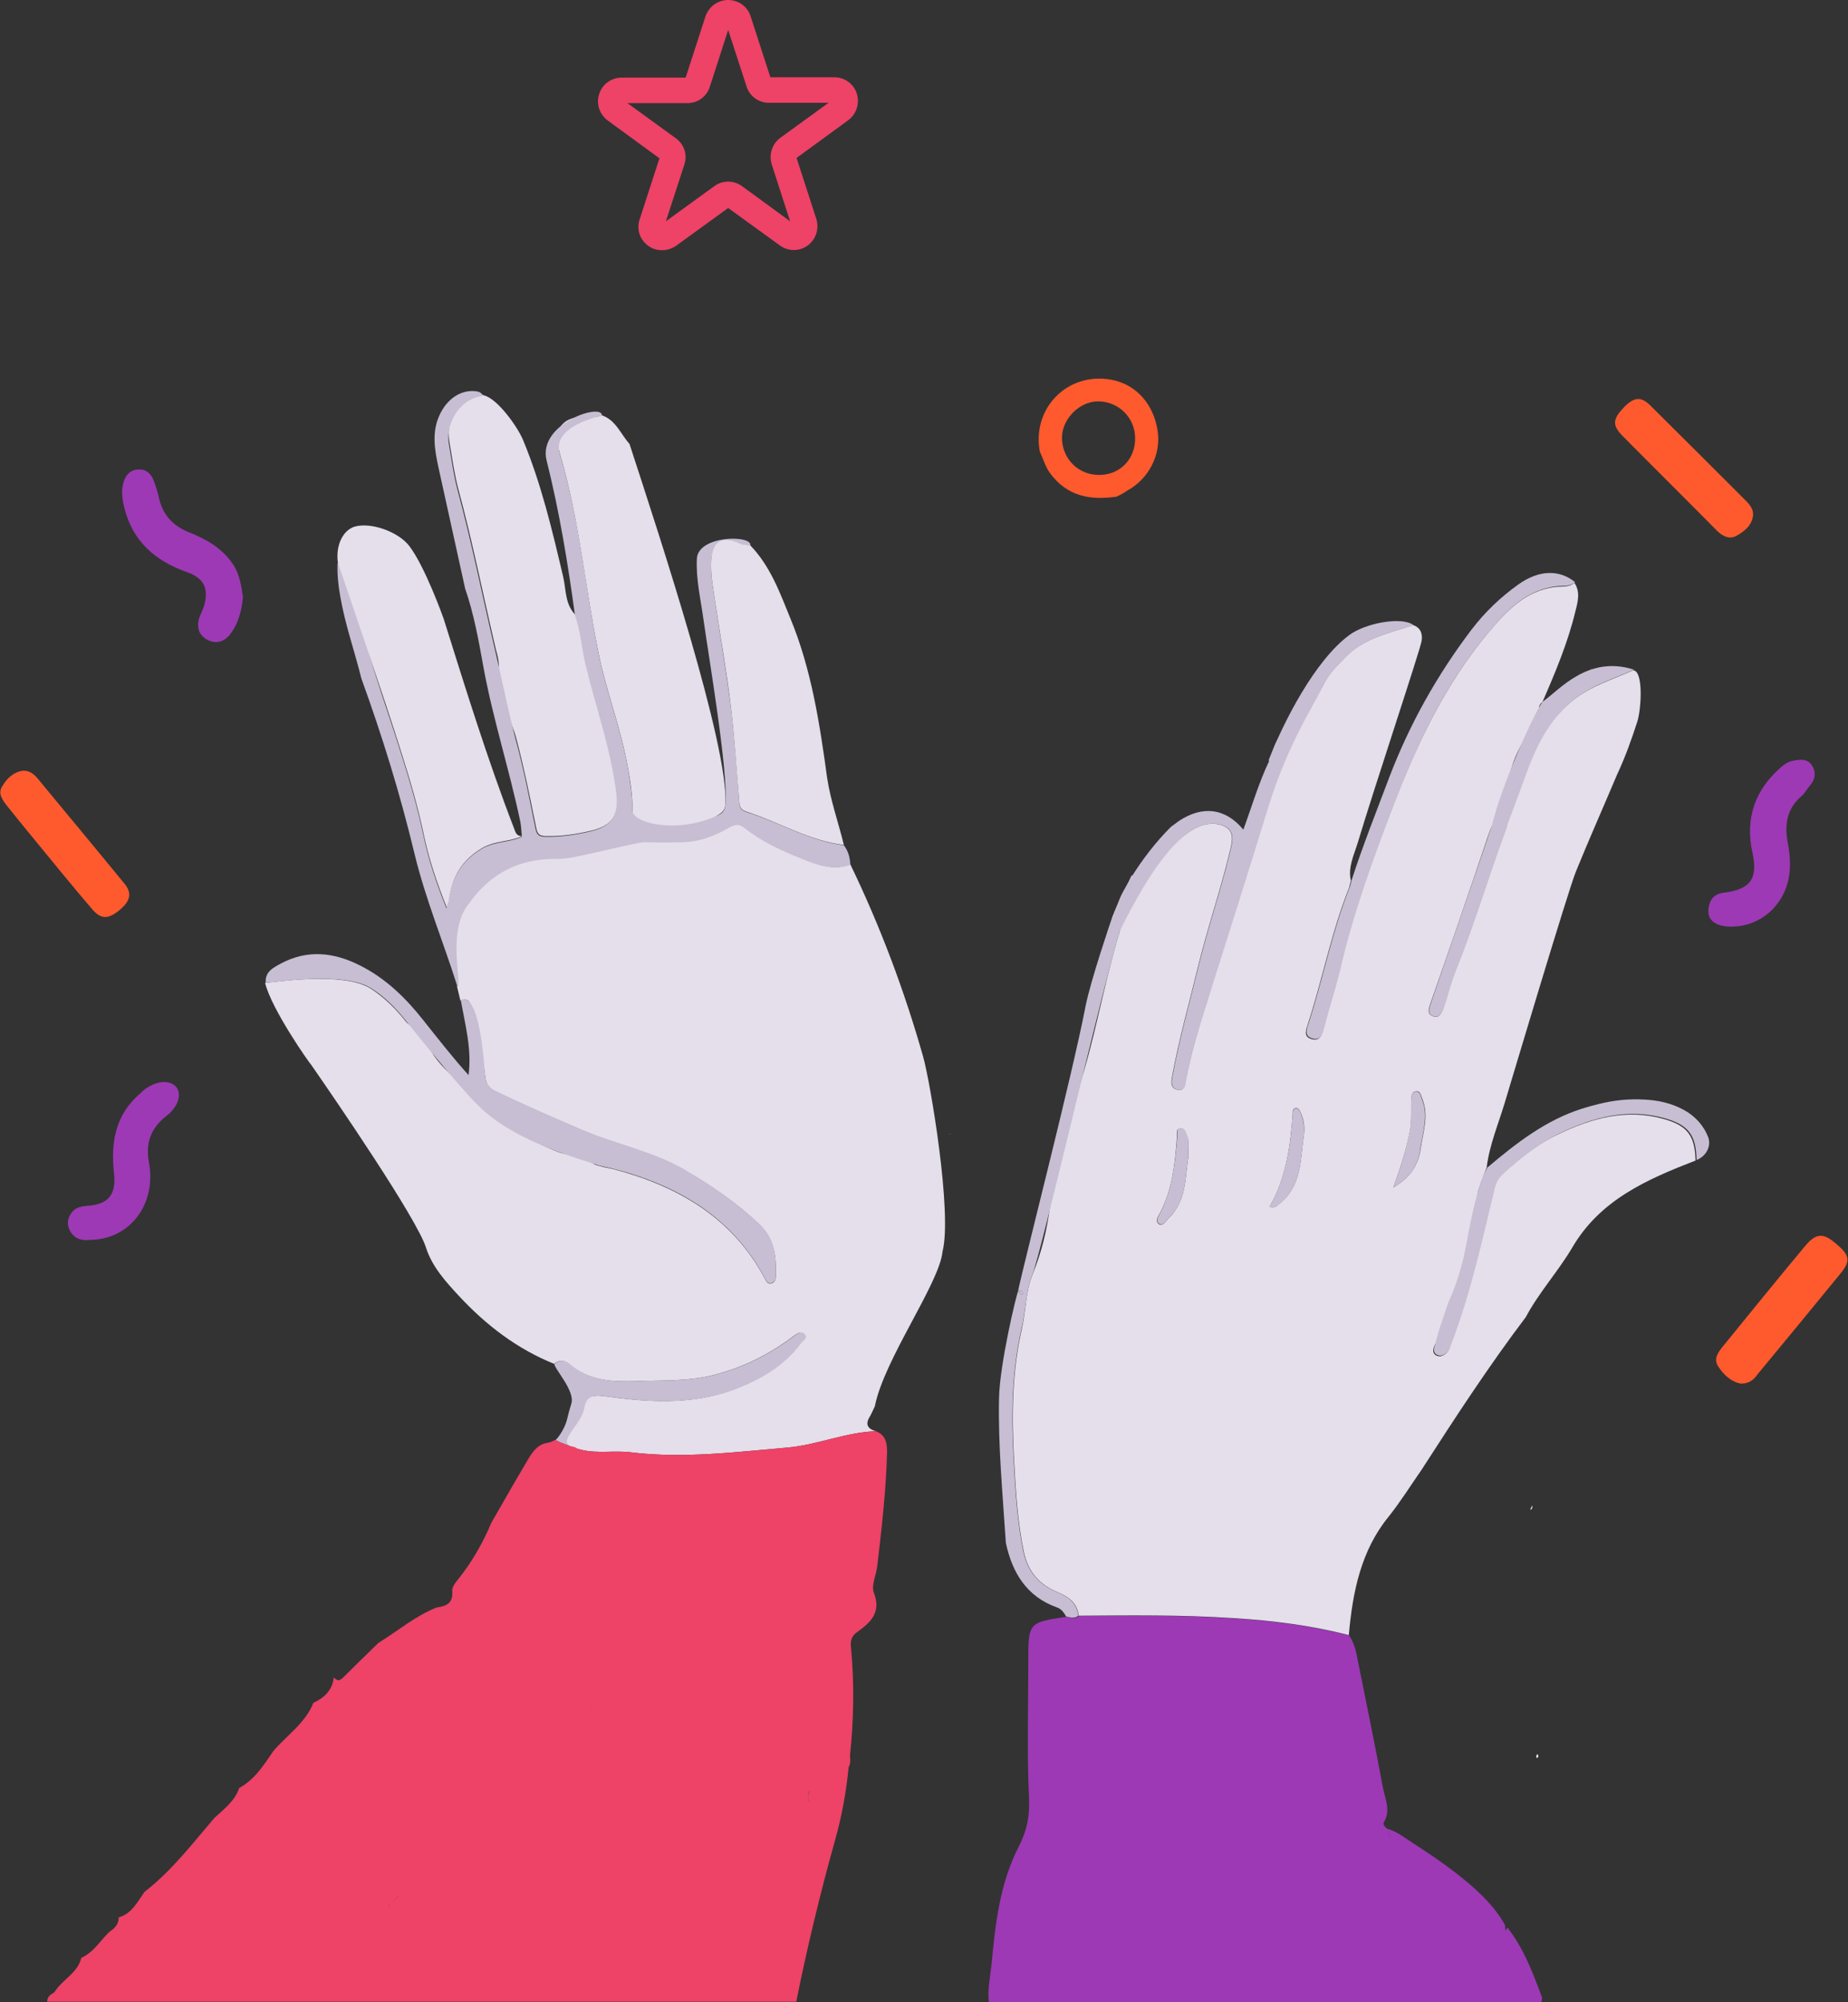 <?xml version="1.0" encoding="utf-8"?>
<!-- Generator: Adobe Illustrator 28.4.1, SVG Export Plug-In . SVG Version: 6.00 Build 0)  -->
<svg version="1.1" id="Layer_1" xmlns="http://www.w3.org/2000/svg" xmlns:xlink="http://www.w3.org/1999/xlink" x="0px" y="0px"
	 viewBox="0 0 543.1 588.1" style="enable-background:new 0 0 543.1 588.1;" xml:space="preserve">
<rect x="0" y="0" width="543.1" height="588.1" fill="#333333" stroke="none"/>
<style type="text/css">
	.st0{fill:#C7BED3;}
	.st1{fill:#9D39B5;}
	.st2{fill:#E4DFEA;}
	.st3{fill:#FF5A2E;}
	.st4{fill:#E3F9FD;}
	.st5{fill:#EE4267;}
	.st6{fill:#FEFDFD;}
	.st7{fill:#FDA68C;}
</style>
<g>
	<path class="st0" d="M167.9,412.3c-0.5,1.6-0.9,3.2-1.3,4.8c-0.5,2-2,4.6-3.3,5.9c1,0.6,2.1,1,3.2,1.4c0.5,0.1,0.9,0.3,1.4,0.4
		c0-0.4,1-1.8,1.3-2.5c1.1-2.6,2-5.4,2.5-8.3c0.6-3.7,2.2-4.4,5.9-3.9c12.8,1.8,25.8,2.7,38.3-2c7.7-2.9,14.7-6.9,19.7-13.7
		c0.6-0.8,2.2-1.5,0.8-2.6c-0.9-0.8-2-0.1-3,0.6c-7.1,5.4-14.9,9.3-23.6,11.5c-7.5,1.9-15,1.5-22.6,1.8c-7.1,0.2-13.9,0-19.7-5
		c-1.3-1.1-3-1.4-4.6-0.1C162.9,402.1,169.1,408.6,167.9,412.3z"/>
	<g>
		<path class="st1" d="M412.1,539.3c-1.4-0.9-2.8-1.7-4.4-2.1c0.3,0.9,0.6,1.9,0.9,2.8c-0.4-0.9-0.6-1.9-0.9-2.8
			c-0.5-0.5-1.2-0.9-1.1-1.8c0,0,0,0,0,0c2.3-3.5,0.4-7.1-0.2-10.4c-2.4-13-5.1-25.9-7.7-38.9c-0.4-2.1-1.1-4-2.2-5.7
			c-11.2-2.9-22.6-4.3-34.1-5c-15.1-1-30.2-0.8-45.3-0.7c-1.1,0.9-2.4,0.5-3.6,0.2c-11.3,1.7-11.3,1.7-11.3,13.3
			c0,13.2-0.4,26.5,0.2,39.7c0.3,5.3-0.5,9.6-2.9,14.3c-5.6,10.8-7,22.8-8.1,34.8c-0.4,3.7-1.2,7.4-0.8,11.1c43.1,0,86.2,0,129.4,0
			c1.7,0,3.3,0,5,0c2.2,0,17.6,0,19.8,0c-0.6-1.4-0.2-2.8,0.3-4c4-10.6-2.1-8-2.8-18.6C436.3,554.1,418.5,543.7,412.1,539.3z
			 M385.8,510.7c0.1-0.7,0-1.6,0.3-2.3C385.8,509,385.9,509.9,385.8,510.7z"/>
		<path class="st1" d="M443,566.2c-4.2,6.7-4.7,14.5-6.6,21.9c5.5,0,11.1,0,16.6,0c0.1-0.4,0.1-0.9,0.2-1.3
			C450.5,579.5,447.8,572.3,443,566.2z"/>
	</g>
	<path class="st2" d="M396.4,480.3c-11.2-2.9-22.6-4.3-34.1-5c-15.1-1-30.2-0.8-45.3-0.7c-0.4-3.8-3-5.6-6.2-6.9
		c-5.3-2.2-8.7-6-9.9-11.8c-1.9-9-2.4-18.2-2.9-27.3c-0.7-12.7-0.6-25.6,2.3-38.2c1.2-5.3,1.1-11,3.1-15.9
		c2.7-6.6,4.3-13.2,5.2-20.2c1.2-9,2.1-18.1,5.5-26.5c7-17.6,9.5-36.3,15-54.3c0.6-2.1,0.1-3.6-2.3-3.9c2.2-5.7,3.9-8.3,5.8-12.5
		c1.2,1.3,1.6,0.7,2.8-0.4c5-4.5,9.5-9.7,15.5-13.2c3.1-1.8,6.8-2.1,9.4-0.5c2.8,1.6,1.6,5.2,0.9,8c-2.7,11.1-6.4,21.8-9.1,32.9
		c-2.6,10.7-5.6,21.3-7.6,32.1c-0.3,1.6-0.7,3.6,1.5,4.1c2.2,0.5,2.2-1.4,2.5-2.9c1.4-7.1,3.4-14.2,5.6-21.1
		c7.2-22.8,12.6-46.2,21.6-68.5c1.1-2.7,0.8-4.4-2.3-5c0.8-2.4,1.3-4.9,3.2-6.7c1.2-0.1,3,0.5,3.4-0.8c1.8-5.6,6.6-9.2,9.1-14.3
		c1.5-3,3.8-5.2,6.1-7.6c5.5-5.8,13-7.2,20.1-9.6c2.2,0.8,2.8,2.5,2.5,4.6c-0.4,2.7-13.6,42.1-18.8,59.4c-1.1,3.6-2.9,7.1-2,11.1
		c-0.2,0.7-0.3,1.3-0.5,2c-5.2,13-7.8,26.8-12.1,40c-0.5,1.6-1.5,3.8,1,4.5c2.6,0.8,3.1-1.3,3.6-3.3c1.5-5.8,3.4-11.6,4.8-17.4
		c3.7-15.9,9.2-31.3,15.1-46.5c7.2-18.9,15.8-37.2,29-52.8c5.2-6.1,10.7-11.8,19.3-12.8c1.8-0.2,3.9,0.2,5.5-1.2
		c1.8,2.7,1,5.6,0.3,8.3c-2.2,9.2-5.9,18-9.7,26.7c-2,1.4-0.3,3.7-1.6,5.6c-5.8,7.7-10.1,15.9-8.1,26.7c1.9-3.6,3.1-6.8,4.3-10.1
		c3.1-8.7,6.9-16.8,14.5-22.8c5.3-4.2,11.6-6,17.5-8.7c3.2,0,2.4,11.6,1.3,15c-1.7,5.3-3.6,10.6-6,15.7c-4,9.5-8.2,18.9-12.1,28.5
		c-2.4,6-18.7,60.6-20.9,67.9c-1.9,6.3-4.5,12.4-5.3,19c-0.6,1.5-2.4,6-2.7,7.9c-2,12.8-3.4,23.6-7.5,35.8c-1.2,3.6-3.8,5.3-5.2,8.8
		c-0.4,0.9-0.5,2,0.5,2.6c1.1,0.6,2.1,0.2,3-0.6c0.8-0.7,1-1.6,1.3-2.5c5.1-13.2,8.3-27,11.5-40.8c0.7-2.9,0.6-6.4,2.7-8.4
		c5.3-4.9,10.9-9.6,17.6-12.7c9.8-4.7,20-7.5,30.9-4.4c7,2,9.1,4.9,9.3,12.2c-14.2,5.5-28,11.5-36.2,25.5
		c-4.2,7.1-9.8,13.2-13.7,20.5c-10.9,14.4-20.8,29.6-30.6,44.8c-3.2,4.6-6.2,9.4-9.7,13.8C400,455.4,397.5,467.6,396.4,480.3z
		 M441.2,238.8c-2.2,2-3.2,4.6-4.1,7.4c-5.5,16.3-11.1,32.6-16.8,48.8c-0.5,1.5-0.9,2.8,0.8,3.5c1.7,0.7,2.5-0.7,3-2.1
		c1.3-3.8,2.2-7.7,3.7-11.4c5.4-13.4,9.5-27.3,14.5-40.8C443.2,242.1,443.5,240.2,441.2,238.8z M409.5,348.8c4.4-2.6,7.3-6.1,8-11.4
		c0.7-4.9,2.5-9.6,0.5-14.6c-0.4-0.9-0.5-2.5-2-2.2c-1.3,0.3-1.2,1.7-1.2,2.8c-0.2,2.9,0.1,5.7-0.4,8.6
		C413.3,337.8,411.5,343.2,409.5,348.8z M373.1,354.5c1.8,0.4,2.2-0.4,2.9-0.9c6.6-5.2,6.1-13,7.2-20.2c0.3-2.2,0-4.4-0.9-6.5
		c-0.3-0.7-0.7-1.4-1.4-1.4c-1.1,0.1-1,1.1-1,1.9C379.2,336.8,378,346,373.1,354.5z M349.3,339.6c-0.2-2.5,0.3-4.3-0.5-6
		c-0.4-0.9-0.7-2.4-2.1-2.1c-1.3,0.3-0.7,1.6-0.8,2.5c-0.6,7.7-1.3,15.3-5,22.3c-0.6,1.1-1.5,2.4-0.3,3.3c1.1,0.7,1.9-0.8,2.6-1.5
		C348.9,352.8,348.2,345.6,349.3,339.6z"/>
	<path class="st2" d="M249.9,253.9c8.8,18.2,15.9,37.1,21.4,56.5c2.1,7.4,8.6,45.9,5.7,57.2c-0.9,9.4-17.2,31.7-19.9,45.5
		c-0.5,1-0.9,2-1.4,2.9c-1.5,2.3-0.8,3.7,1.7,4.4c-8.8,0.3-17.1,4-25.9,4.8c-15.3,1.3-30.6,3.3-46.1,1.4c-4.8-0.6-9.6,0.4-14.4-0.7
		c-2.4-0.6-5.2-1-4.2-3.4c1.1-2.6,4.3-5.6,4.8-8.5c0.6-3.7,2.2-4.4,5.9-3.9c12.8,1.8,25.8,2.7,38.3-2c7.7-2.9,14.7-6.9,19.7-13.7
		c0.6-0.8,2.2-1.5,0.8-2.6c-0.9-0.8-2-0.1-3,0.6c-7.1,5.4-14.9,9.3-23.6,11.5c-7.5,1.9-15,1.5-22.6,1.8c-7.1,0.2-13.9,0-19.7-5
		c-1.3-1.1-3-1.4-4.6-0.1c-10.9-4.4-20-11.4-27.9-19.9c-3.9-4.2-7.9-8.6-9.7-14.2c-2.6-8.4-26.5-43.3-33.8-53.8
		c-0.4-0.3-11.6-16.2-13.5-24c1.6,0,22.6-3.5,30.9,1.6c4.1,2.6,7.6,6.1,10.5,9.8c1.6,2,4.7,1.5,5.5,4.4c2.6,8.7,11.2,13.6,17.3,19.6
		c6.6,6.5,13.2,10.8,21.7,14.2c2.4,0.9,4.3,1.3,6.5-0.6c2.1-1.8,3.9-1,3.5,1.8c-0.4,2.4,0.9,2.6,2.4,3c1.3,0.4,2.7,0.6,4,0.9
		c19,5,35,14.2,44.6,32.2c0.4,0.8,0.8,1.6,1.8,1.4c1.1-0.2,1.4-1.2,1.4-2.2c0.2-5.6-0.4-10.9-4.8-15.1c-6.6-6.3-14.1-11.4-22-16
		c-9.5-5.5-20.3-7.5-30.3-11.8c-8.6-3.7-17.2-7.4-25.6-11.5c-2.2-1.1-2.6-2.7-2.8-5c-0.4-5.6-3.1-4.4-4.1-9.9
		c-0.4-2.6,2.1-13.9-3.1-11.6c-0.3-1.4-0.7-2.8-1-4.2c1.7,0.1-4.4-17.8-1.5-21.9c6-8.5,17.5-17.1,28.3-17c3.8,0,9.7,0.5,13.4-0.4
		c4-0.9,1.6-6.3,5.4-7.2c0.5-0.1,2.4-2,3.9-1.3c1.3,0.6,3.5,1.8,3,2.9c-1.3,3.2,0.9,2.4,2.3,2.4c3.9,0.1,7.7,0.1,11.6,0
		c4.9-0.1,9.5-1.9,13.6-4.3c2-1.2,3.1-1.1,4.6,0.2c4.9,3.9,10.5,6.5,16.3,8.8C239.9,253.8,244.7,255.9,249.9,253.9z"/>
	<path class="st2" d="M142.1,116.1c4.1,0.9,10,9.3,11.6,13.1c5.4,13,8.6,26.6,11.8,40.2c0.9,3.8,0.5,8.2,3.7,11.3
		c1.7,4.7,1.9,9.6,3.1,14.4c3.1,12.5,7.5,24.7,9,37.6c0.8,6.4-1.2,9.8-7.5,11.3c-4.3,1-8.6,1.7-13.1,1.6c-1.7,0-2.7-0.2-3.1-2.3
		c-1.8-8.9-3.6-17.8-5.9-26.5c-1.6-5.8-3.6-7.6-5.8-17.2c-0.2-0.2-0.1-0.8,0-1.1c1.5-3,0.2-5.9-0.4-8.7
		c-3.6-15.4-6.7-30.9-10.8-46.1c-1.2-4.5-1.8-9.1-2.6-13.7c-0.9-5.6,0.9-11.9,6.5-13.1C140.4,116.6,140.5,115.1,142.1,116.1z"/>
	<path class="st2" d="M185,130.4c9.2,28.2,29,88.3,28.2,105.7c-0.1,1.6-0.7,2.4-2,3.2c-5.6,3.3-11.9,8.9-17.9,7.7
		c-1.3-0.3-4.2-2.8-5.7-1.9c-2.9,1.8-1.7-3.5-1.7-7c0-4.3-0.6-8.5-1.4-12.7c-2-11.4-6.3-22.2-8.6-33.5c-4-19.6-5.7-39.6-11.4-58.8
		c-2.4-8,1.6-11.5,10-10.6c0.8,0.1,1.6-0.3,2.4-0.5C181,123.4,182.4,127.5,185,130.4z"/>
	<path class="st0" d="M176.9,122.1c-0.8,0.2-14.8,3.1-12.4,11.1c5.8,19.3,7.5,39.3,11.4,58.8c2.3,11.3,6.6,22.1,8.6,33.5
		c0.7,4.2,1.4,8.4,1.4,12.7c0,3.5,13,7,25.3,1.2c1.4-0.7,1.9-1.6,2-3.2c0.8-9.8-4.8-42.5-6.5-54.5c-0.8-5.8-2.2-11.6-1.9-17.6
		c0.4-7,16.6-7,15.7-3.8c-1.1-0.1-2.1-0.1-3.2-0.6c-5.2-2.4-8-0.5-8.3,5.3c-0.2,4.3,0.7,8.5,1.3,12.7c1.5,10,3.2,20,4.5,30.1
		c1.1,9.4,1.8,18.8,2.5,28.3c0.1,1.6,1,2.1,2.3,2.5c9.5,3,18.2,8.4,28.4,9.7c1.3,1.7,1.8,3.6,1.9,5.7c-5.2,2-10.1-0.1-14.7-1.9
		c-5.7-2.3-11.4-4.9-16.3-8.8c-1.5-1.2-2.6-1.3-4.6-0.2c-4.1,2.4-8.7,4.2-13.6,4.3c-3.9,0.1-7.7,0.1-11.6,0
		c-1.4,0-10.6,2.3-14.6,3.1c-3.8,0.8-7.5,1.9-11.3,1.8c-10.8-0.1-19.3,4.5-25.3,13c-6.9,8.2-1.8,24.5-3.5,24.4
		c-4.1-13-9.4-25.7-12.6-39c-4.2-17.5-9.5-34.6-15.6-51.4c-2-8.1-4.8-15.9-6.2-24.1c-0.6-3.2-0.9-6.5-0.8-9.7c2.9-2.2,4-1.5,3.6,2.1
		c-0.3,2.6,1.1,4.8,1.5,7.2c2.9,16,8.8,31.2,13.6,46.6c2.5,7.9,4.8,15.7,6.5,23.8c1.5,7.2,3.8,14.1,6.8,21.6c0.4-1.3,0.6-1.6,0.6-2
		c0.9-6.7,3.7-12,10-15.6c3.8-2.1,7.9-1.7,11.6-3.4c-0.2-1.5-0.2-3-0.5-4.5c-3.2-15.2-8-30-10.8-45.2c-1.4-7.8-2.8-15.7-5.4-23.2
		c-2.6-11.8-5.2-23.6-7.8-35.4c-1.1-5.1-2.1-10.3,0.2-15.4c2.1-4.8,6.2-7.6,10.5-7.2c1,0.1,1.9,0.3,2.3,1.4c-7.2,0.9-10.9,8.4-10,14
		c0.8,4.6,1.4,9.2,2.6,13.7c4.1,15.2,7.2,30.7,10.8,46.1c0.7,2.8,4.6,21.1,6.2,26.9c2.4,8.7,4.1,17.6,5.9,26.5
		c0.4,2.1,1.5,2.3,3.1,2.3c4.4,0.1,8.8-0.6,13.1-1.6c6.3-1.5,8.3-4.9,7.5-11.3c-1.6-12.9-6-25.1-9-37.6c-1.2-4.8-1.4-9.8-3.1-14.4
		c-2.1-15.4-4.6-30.7-8.4-45.8C158.1,124.3,177.2,118.2,176.9,122.1z"/>
	<path class="st2" d="M153.5,245.6c-3.7,1.7-7.8,1.3-11.6,3.4c-6.3,3.6-9.1,8.8-10,15.6c0,0.4-0.2,0.7-0.6,2
		c-3-7.5-5.3-14.4-6.8-21.6c-1.7-8.1-4-15.9-6.5-23.8c-4.8-15.4-17.2-51.5-18.7-55.9c-0.7-5,1.4-9.5,4.9-10.6
		c4.8-1.4,12.9,1.5,16.1,5.7c4.7,6.2,10,21.1,10.1,21.4c6.5,20.7,12.9,41.4,20.7,61.6C151.5,244.6,151.9,245.7,153.5,245.6z"/>
	<path class="st3" d="M511.5,406.4c-2.7-0.5-4.9-2.5-6.6-5.1c-1.4-2.3,0.1-4.1,1.5-5.9c8-9.8,16-19.7,24.1-29.4
		c3.1-3.7,5.2-3.9,8.7-1c4.5,3.7,4.8,5.3,1.6,9.2c-8,9.8-16.1,19.6-24.2,29.4C515.6,405,514.3,406.5,511.5,406.4z"/>
	<path class="st1" d="M71.4,175.4c-0.4,4.2-1.4,8-4,11.2c-1.8,2.1-4.1,2.5-6.3,1.4c-2.5-1.2-3.4-3.5-2.6-6.3
		c0.4-1.3,1.1-2.5,1.5-3.8c1.4-5.2-0.1-8.1-5.2-9.9c-9.3-3.3-15.9-9.1-18.3-19c-0.6-2.5-0.9-4.9-0.2-7.3c0.6-2.1,1.9-3.7,4.4-3.8
		c2.3-0.1,3.6,1.2,4.4,3.1c0.6,1.5,1.1,3.1,1.5,4.7c1,5.2,3.9,8.6,8.8,10.6c5.1,2,9.7,4.6,12.9,9.2
		C70.4,168.5,70.9,171.9,71.4,175.4z"/>
	<path class="st3" d="M328.1,145.9c-7.7,1.1-14.5-0.1-19.5-6.9c-1.4-1.9-2-4.2-3-6.3c-2.4-12.7,8-23.4,20.8-21.2
		c7.4,1.3,12.6,7.1,13.8,15c1.1,7-2.6,14.2-8.9,17.6C330.3,144.8,329.2,145.4,328.1,145.9z M333.6,128.6c-0.1-6-4.9-10.7-10.9-10.7
		c-5.6,0-10.8,5.4-10.6,11c0.2,6.1,5,10.7,11,10.6C329.2,139.5,333.7,134.8,333.6,128.6z"/>
	<path class="st1" d="M508.9,272.2c-4.6,0-7.2-1.8-6.8-5.2c0.3-2.7,1.6-4.5,4.7-4.8c7.7-1,9.9-4.2,8.2-11.8
		c-2.2-10.1,0.8-18.5,8.6-25.2c0.9-0.8,2.1-1.5,3.2-1.7c2-0.4,4.3-0.8,5.7,1.3c1.3,2.1,1,4.2-0.7,6.1c-0.8,0.9-1.4,2.1-2.3,2.9
		c-4.4,3.7-5.1,8.4-4.1,13.8c0.9,4.7,1.1,9.5-0.9,14.2C521.7,268.1,515.9,272.1,508.9,272.2z"/>
	<path class="st3" d="M515.2,151.3c-0.3,3.1-2.6,4.8-4.9,6.1c-2,1.1-3.9,0.2-5.6-1.4c-9.3-9.4-18.7-18.7-28-28.1
		c-2.9-3-2.7-4.8,0.4-8.1c3.1-3.2,5.1-3.5,8-0.6c9.5,9.4,19,18.9,28.4,28.3C514.5,148.6,515.3,149.8,515.2,151.3z"/>
	<path class="st3" d="M6.7,226.4c1.9-0.1,3.2,0.9,4.3,2.2c8.5,10.3,17.1,20.6,25.6,31c2.5,3,1.3,5.3-1.2,7.5
		c-3.4,2.9-5.6,3.1-8.2,0.1c-6.1-7.1-12-14.4-18-21.7c-2.5-3-4.9-6-7.3-9c-1.3-1.7-2.6-3.5-1.2-5.6C2,228.7,3.9,226.8,6.7,226.4z"/>
	<path class="st0" d="M502,334c-1.2-3.2-3.8-6.2-7.2-8c-3.7-2-7.5-2.8-11.4-3c-4.6-0.3-9.2,0.2-13.6,1.3c-1.7,0.4-3.4,0.9-5,1.4
		c-10.6,3.4-19.2,10.1-27.5,17.1c0,0-0.1,0-0.1,0c-0.3,0.6-0.6,1.1-0.9,1.7c-1,2.1-1.6,4.5-2.3,6.8c-1.3,4.7-2.2,9.5-3.1,14.3
		c-1.1,5.9-2.8,11.7-5.3,17.1c-1.5,4.5-3.1,8.8-3.9,12.6c-0.4,0.9-0.5,2,0.5,2.6c1.1,0.6,2.1,0.2,3-0.6c0.8-0.7,1-1.6,1.3-2.5
		c5.7-14.9,9.1-30.4,12.8-45.8c0.4-1.6,1.2-3.1,2.5-4.2c5-4.6,10.4-8.9,16.6-11.9c9.8-4.7,20-7.5,30.9-4.4c7,2,9.1,4.9,9.3,12.2
		l0.1,0C501.4,339.6,503,336.7,502,334z"/>
	<path class="st1" d="M26.5,364.2c-2.3,0.3-4.7-0.2-6-2.8c-0.9-1.8-0.7-3.7,0.7-5.4c1.2-1.4,2.7-1.6,4.4-1.8
		c6.4-0.4,8.6-3.4,7.9-9.7c-1-8.9,0.4-17.1,7.7-23.3c0.4-0.4,0.8-0.8,1.2-1.1c3.5-2.7,7.5-3,9.4-0.8c1.7,2.1,0.6,5.8-2.9,8.5
		c-4.6,3.6-6.2,8-5.1,13.8C46,353.8,38.1,364.1,26.5,364.2z"/>
	<path class="st0" d="M453.5,206c4.5-3,13-13.7,26.7-9.3c-5.9,2.7-12.2,4.5-17.5,8.7c-7.6,6-11.4,14.2-14.5,22.8
		c-1.2,3.3-6.1,17-8,20.6c-0.5-2.7-2.9-1.2-1.9-5.7C441.3,230,452,207.1,453.5,206z"/>
	<path class="st4" d="M90.6,311.9c0.4,0.3,0.7,0.6,1.1,0.8C91.3,312.4,90.9,312.2,90.6,311.9z"/>
	<path class="st5" d="M257.4,420.4c-8.9,0.3-17.1,4-25.9,4.8c-15.3,1.3-30.6,3.3-46.1,1.4c-4.8-0.6-9.6,0.4-14.4-0.7
		c-1-0.2-1.6-0.5-2-0.8c-0.7-0.2-1.5-0.3-2.2-0.6c-1.2-0.4-2.5-0.9-3.6-1.6c-0.7,0.5-1.6,0.8-2.7,1c-2.8,0.5-4.4,3.2-5.8,5.6
		c-3.5,5.9-6.9,11.9-10.3,17.8c-2.4,5.7-5.4,11-9.2,15.9c-1,1.3-2.4,2.7-2.3,4.2c0.3,3.7-1.9,4.4-4.6,4.8
		c-6.3,2.5-11.4,6.9-17.1,10.4c-3.5,3.4-7,6.8-10.4,10.2c-1,1-1.8,1-2.7-0.1c-0.4,3.8-2.8,6-6,7.5c-2.4,6-7.8,9.5-11.8,14.2
		c-2.8,4.1-5.4,8.3-10,10.8c-1.3,3.9-4.5,6.2-7.3,8.8c-6.5,7.6-12.5,15.5-20.5,21.7c-2.1,2.9-3.7,6.4-7.6,7.5c0,2.1-1.3,3.3-2.8,4.3
		c-2.7,2.6-4.6,6-8.2,7.6c-1.1,4.6-5.7,6.4-7.9,10.1c-1.1,0.7-2.2,1.3-2.1,2.8H171c1.9,0,3.9,0,5.8,0H234c3.2-15.9,7-31.7,11.4-47.4
		c2-7.1,3.3-14.2,4-21.5c0,0,0,0,0,0c0.6-1,0.5-2.2,0.4-3.3c1.1-10.6,1.3-21.2,0.3-31.8c-0.2-1.9,0-3.3,1.8-4.6
		c3.9-2.8,7.2-5.7,4.9-11.6c-0.8-2.1,0.7-5.1,1-7.7c1.3-11.1,2.6-22.2,2.9-33.4C260.7,424.2,260.5,421.6,257.4,420.4z M115,559.1
		c-0.6,0.6-1.1,1.2-1.2,1.9C113.9,560.3,114.4,559.6,115,559.1c0.8-0.8,1.5-1.7,2.4-2.5C116.6,557.4,115.8,558.3,115,559.1z
		 M146.2,535.8c0.1-0.1,0.3-0.1,0.4-0.1c0,0,0,0,0,0C146.5,535.7,146.4,535.8,146.2,535.8z M173.5,501.4c0,0.9,0.9,1.8,1.6,2.5
		C174.3,503.1,173.5,502.3,173.5,501.4z M185.5,495L185.5,495c0.1,0.2,0.2,0.5,0.3,0.7C185.8,495.5,185.7,495.2,185.5,495z
		 M237.5,529.2c0.1-0.4,0.2-0.9,0.1-1.5c-0.1-0.6,0.1-1.4,0.5-2c-0.3,0.7-0.5,1.4-0.5,2C237.7,528.4,237.7,528.8,237.5,529.2z
		 M243.3,514.8c0.4-0.4,0.9-0.9,1.3-1C244.2,513.9,243.7,514.4,243.3,514.8z M246.4,520.3c0.4-0.4,0.8-0.7,1.3-0.9
		C247.2,519.6,246.8,519.9,246.4,520.3z"/>
	<path class="st6" d="M451.7,515.3c0.2,0.1,0.4,0.2,0.4,0.4c0,0.1-0.1,0.3-0.1,0.4c-0.2,0.4-0.4,0.4-0.5,0
		C451.5,515.8,451.6,515.6,451.7,515.3z"/>
	<path class="st6" d="M449.7,443.5c0.2-0.4,0.4-0.9,0.6-1.3C450.4,442.8,450.3,443.3,449.7,443.5z"/>
	<path class="st0" d="M397.2,258.6c3.3-10.2,7.3-20.2,11.1-30.3c6-15.7,14.1-30.1,24.2-43.4c3.9-5.1,8.5-9.5,13.7-13.2
		c6-4.3,12-4.5,16.7-0.7c-1.6,1.4-3.7,1-5.5,1.2c-8.7,1.1-14.1,6.7-19.3,12.8c-13.3,15.6-21.8,33.8-29,52.8
		c-5.8,15.2-11.4,30.6-15.1,46.5c-1.4,5.9-3.3,11.6-4.8,17.4c-0.5,2-1,4.1-3.6,3.3c-2.5-0.7-1.5-3-1-4.5c4.3-13.3,6.9-27,12.1-40
		C396.9,260,397,259.3,397.2,258.6z"/>
	<path class="st0" d="M441.2,238.8c2.2,1.4,2,3.4,1.2,5.4c-5,13.5-9.1,27.4-14.5,40.8c-1.5,3.7-2.4,7.6-3.7,11.4
		c-0.5,1.3-1.3,2.7-3,2.1c-1.7-0.7-1.3-2-0.8-3.5c5.6-16.3,11.2-32.5,16.8-48.8C438,243.4,439,240.8,441.2,238.8z"/>
	<path class="st0" d="M396.6,186.5c-10.1,7.4-19.4,25.5-23.8,36.9c0.1,0,0.1,0,0.2,0.1c-3.1,6.5-5.1,13.4-7.6,20.2
		c-5.2-6.3-12-7.2-19-2.5c-0.7,0.5-1.5,1.1-2.3,1.7c-4.5,4.5-8.4,9.6-11.7,14.9c-0.7,1.2-2.7,4.7-2.9,5.2c-0.8,1.7-3.1,8-3.4,9.4
		c1.1,1.1,2.4,2.2,3,1c9.4-18.8,15.9-26.4,21.9-29.9c3.1-1.8,6.8-2.1,9.4-0.5c2.8,1.6,1.6,5.2,0.9,8c-2.7,11.1-6.4,21.8-9.1,32.9
		c-2.6,10.7-5.6,21.3-7.6,32.1c-0.3,1.6-0.7,3.6,1.5,4.1c2.2,0.5,2.2-1.4,2.5-2.9c1.4-7.1,3.4-14.2,5.6-21.1
		c5-15.7,13.7-43.2,18.5-58.9c2.8-9.1,6.5-17.8,11-26.2c2.4-4.4,4.5-8.2,5.5-10.2c1.5-3,3.8-5.2,6.1-7.6c5.5-5.8,13-7.2,20.1-9.6
		C411.8,181,401.2,183.1,396.6,186.5z"/>
	<path class="st0" d="M409.5,348.8c2-5.6,3.8-11,4.8-16.7c0.5-2.9,0.3-5.8,0.4-8.6c0.1-1.1,0-2.5,1.2-2.8c1.5-0.3,1.6,1.2,2,2.2
		c2,4.9,0.2,9.7-0.5,14.6C416.8,342.7,413.9,346.2,409.5,348.8z"/>
	<path class="st0" d="M373.1,354.5c4.9-8.6,6.1-17.7,6.8-27c0.1-0.8-0.1-1.8,1-1.9c0.7,0,1.1,0.7,1.4,1.4c0.8,2.1,1.2,4.3,0.9,6.5
		c-1.1,7.2-0.6,15-7.2,20.2C375.4,354.1,374.9,354.9,373.1,354.5z"/>
	<path class="st0" d="M349.3,339.6c-1.1,6-0.4,13.2-6,18.4c-0.8,0.7-1.5,2.2-2.6,1.5c-1.2-0.8-0.3-2.1,0.3-3.3
		c3.6-7,4.3-14.6,5-22.3c0.1-0.9-0.5-2.2,0.8-2.5c1.4-0.3,1.7,1.2,2.1,2.1C349.6,335.3,349.1,337.2,349.3,339.6z"/>
	<path class="st2" d="M248,248.2c-10.1-1.2-18.9-6.6-28.4-9.7c-1.2-0.4-2.1-0.8-2.3-2.5c-0.8-9.4-1.4-18.9-2.5-28.3
		c-1.2-10.1-3-20.1-4.5-30.1c-0.6-4.2-1.5-8.4-1.3-12.7c0.2-5.8,3.1-7.7,8.3-5.3c1.1,0.5,2.1,0.5,3.2,0.6
		c5.9,6.1,8.7,13.9,11.8,21.5c6.2,15,8.6,30.9,10.8,46.9C244.1,235.2,246.4,241.6,248,248.2z"/>
	<path class="st0" d="M303.4,374.4c2.7-6.6,20.2-83,25.7-100.9c0.6-2.1,0.1-3.6-2.3-3.9c-0.2,0.6-6.3,18.4-7.8,26.1
		c-3.9,20.3-18.2,75.7-19.8,83.5c0.6,0,1.4-0.2,1.5,0.7c0,0.1-0.3,0.3-0.5,0.5c-0.3-0.4-0.7-0.7-1-1.1c-0.4,0.6-5.4,21.2-5.6,31.4
		c-0.3,14.2,1.1,28.3,2,42.5c1.9,8.8,6.1,15.8,15.1,19c1.2,0.4,2,1.5,2.6,2.6c1.2,0.3,2.5,0.7,3.6-0.2c-0.4-3.8-3-5.6-6.2-6.9
		c-5.3-2.2-8.7-6-9.9-11.8c-1.9-9-2.4-18.2-2.9-27.3c-0.7-12.7-0.6-25.6,2.3-38.2C301.5,385.1,301.4,379.4,303.4,374.4z"/>
	<path class="st0" d="M299.2,379.2c0.6,0,1.4-0.2,1.5,0.7c0,0.1-0.3,0.3-0.5,0.5c-0.3-0.4-0.7-0.7-1-1.1
		C299.2,379.4,299.2,379.2,299.2,379.2z"/>
	<path class="st6" d="M468,196c-0.3,0.4-0.6,0.7-0.9,1.1C467.4,196.7,467.7,196.3,468,196z"/>
	<path class="st7" d="M211.8,217.4c0.1,0.4,0.3,0.8,0.4,1.2C212,218.2,211.9,217.8,211.8,217.4z"/>
	<path class="st7" d="M279.5,333.2c-0.3,0-0.5-0.1-0.8-0.1C279,333.1,279.3,333.1,279.5,333.2z"/>
	<path class="st0" d="M78.1,288.7c-0.3-3.3,2.3-4.5,4.5-5.7c7.7-4.1,15.4-3.3,23,0.5c7.7,3.8,13.7,9.7,18.9,16.3
		c4.3,5.4,8.5,10.8,13.2,16c1-7.6-1-14.8-2.3-22.1c5.2-2.3,6.7,15.9,7.1,21.6c0.2,2.3,0.6,4,2.8,5c8.4,4.1,17,7.8,25.6,11.5
		c10,4.3,20.8,6.3,30.3,11.8c7.9,4.6,15.3,9.7,22,16c4.5,4.2,5,9.5,4.8,15.1c0,1-0.3,2-1.4,2.2c-1,0.2-1.4-0.6-1.8-1.4
		c-9.6-18-25.6-27.3-44.6-32.2c-1.3-0.3-2.7-0.6-4-0.9c-1.4-0.4-9.9-3.2-12.3-4.1c-8.5-3.3-16.8-7.1-23.4-13.6
		c-6.1-6-19.5-22.7-21.1-24.7c-3-3.8-6.4-7.3-10.5-9.8C100.8,285.2,79.8,288.7,78.1,288.7z"/>
	<g>
		<path class="st5" d="M194.6,73.5c-1.4,0-2.9-0.4-4.1-1.3c-2.5-1.8-3.5-4.9-2.5-7.8l5.8-17.9l-15.2-11.1c-2.4-1.8-3.5-4.9-2.5-7.8
			c0.9-2.9,3.6-4.8,6.6-4.8h18.8l5.8-17.9C208.3,1.9,211,0,214,0c3,0,5.7,1.9,6.6,4.8l5.8,17.9h18.8c3,0,5.7,1.9,6.6,4.8
			c0.9,2.9-0.1,6-2.5,7.8l-15.2,11.1l5.8,17.9c0.9,2.9-0.1,6-2.5,7.8c-2.5,1.8-5.7,1.8-8.2,0L214,61.1l-15.3,11.1
			C197.5,73,196.1,73.5,194.6,73.5z M184.4,30.3l14.2,10.3c2.5,1.8,3.5,4.9,2.5,7.8L195.7,65l14.2-10.3c2.4-1.8,5.7-1.8,8.2,0
			L232.2,65l-5.4-16.7c-0.9-2.9,0.1-6,2.5-7.8l14.2-10.3H226c-3,0-5.7-1.9-6.6-4.8L214,8.8l-5.4,16.7c-0.9,2.9-3.6,4.8-6.6,4.8
			H184.4z"/>
	</g>
</g>
</svg>
